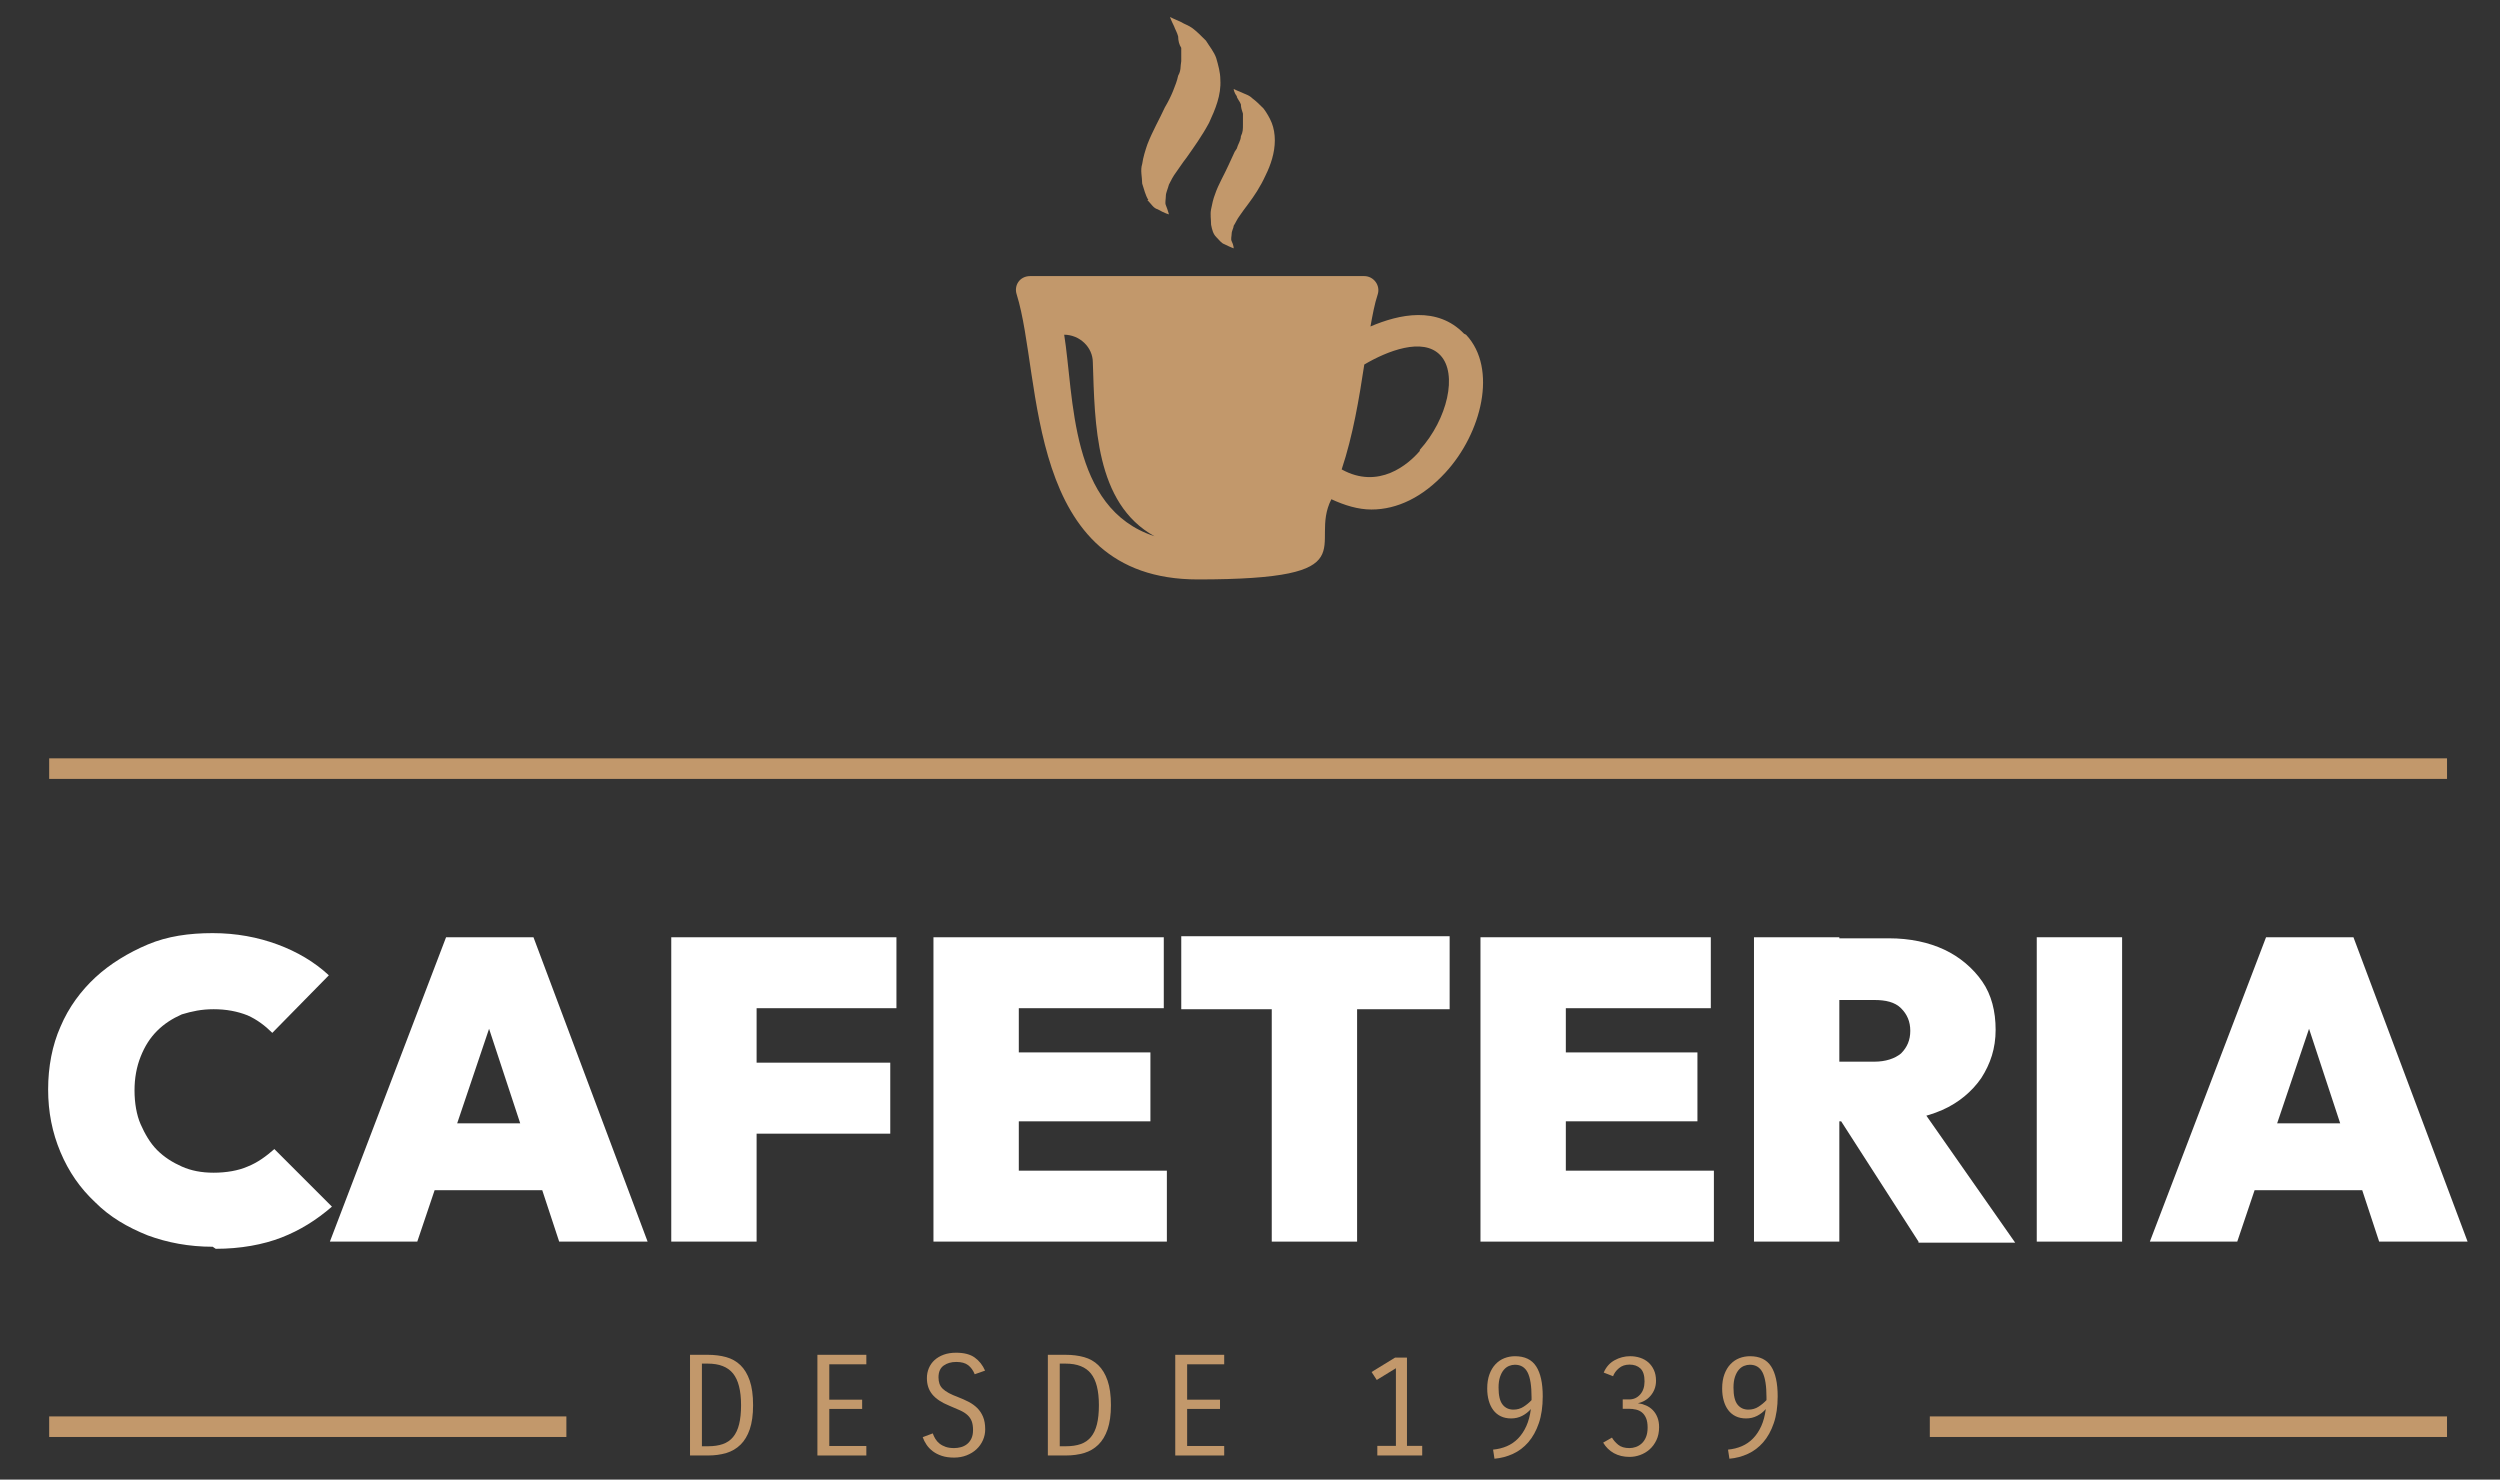 <?xml version="1.0" encoding="UTF-8"?>
<svg id="Capa_1" xmlns="http://www.w3.org/2000/svg" width="294.331" height="174.2" version="1.1" viewBox="0 0 294.331 174.2">
  <rect x="0" y="0" width="294.331" height="174.2" fill="#333333" stroke="none"/>
  <!-- Generator: Adobe Illustrator 29.5.1, SVG Export Plug-In . SVG Version: 2.1.0 Build 141)  -->
  <g style="isolation: isolate;">
    <g style="isolation: isolate;">
      <path d="M83.344,159.505c.779,0,1.496.09,2.149.271s1.212.496,1.679.946c.466.45.832,1.057,1.095,1.819s.395,1.727.395,2.89c0,1.131-.129,2.074-.387,2.832-.258.757-.623,1.366-1.095,1.827s-1.032.787-1.68.979-1.355.288-2.124.288h-2.14v-11.854h2.107v.002ZM82.637,160.542v9.729h.724c.669,0,1.249-.085,1.737-.255s.892-.447,1.21-.831c.318-.385.554-.884.708-1.499.154-.614.231-1.366.231-2.255,0-1.701-.313-2.941-.938-3.721-.626-.779-1.619-1.169-2.98-1.169h-.692Z" style="fill: #c2986b;"/>
      <path d="M101.503,165.876h-3.869v4.363h4.363v1.119h-5.762v-11.854h5.762v1.119h-4.363v4.165h3.869v1.087h0Z" style="fill: #c2986b;"/>
      <path d="M112.6,160.344c-.615,0-1.12.146-1.515.437s-.593.749-.593,1.375c0,.285.038.538.115.757.077.22.206.418.387.593.181.176.42.344.716.503s.664.32,1.103.485c.428.164.834.346,1.218.543.384.198.722.439,1.013.725.291.285.521.631.691,1.037s.255.9.255,1.481c0,.45-.091.879-.272,1.284-.181.406-.434.761-.757,1.062s-.71.54-1.161.716-.944.264-1.481.264c-.549,0-1.029-.068-1.441-.206-.412-.137-.766-.318-1.062-.543s-.541-.48-.733-.766-.343-.582-.453-.89l1.186-.444c.077.22.178.434.304.643.126.208.288.393.486.552s.436.288.716.387c.28.099.617.147,1.012.147.264,0,.527-.035.791-.106.263-.071.502-.189.716-.354.214-.164.387-.384.519-.658.131-.274.197-.609.197-1.004,0-.417-.052-.763-.156-1.037s-.269-.517-.494-.725c-.225-.209-.519-.396-.881-.56-.362-.165-.796-.352-1.3-.561-.889-.361-1.545-.801-1.967-1.316-.423-.516-.634-1.152-.634-1.91,0-.417.077-.81.23-1.177.154-.368.379-.687.675-.955s.656-.48,1.078-.634.908-.23,1.457-.23c.933,0,1.663.189,2.19.567.527.379.933.893,1.218,1.54l-1.218.428c-.187-.461-.445-.817-.774-1.07-.329-.252-.79-.379-1.383-.379h.002Z" style="fill: #c2986b;"/>
      <path d="M125.474,159.505c.779,0,1.496.09,2.149.271s1.212.496,1.679.946c.466.45.832,1.057,1.095,1.819s.395,1.727.395,2.89c0,1.131-.129,2.074-.387,2.832-.258.757-.623,1.366-1.095,1.827s-1.032.787-1.68.979-1.355.288-2.124.288h-2.14v-11.854h2.107v.002ZM124.767,160.542v9.729h.724c.669,0,1.249-.085,1.737-.255s.892-.447,1.21-.831c.318-.385.554-.884.708-1.499.154-.614.231-1.366.231-2.255,0-1.701-.313-2.941-.938-3.721-.626-.779-1.619-1.169-2.98-1.169h-.692Z" style="fill: #c2986b;"/>
      <path d="M143.634,165.876h-3.869v4.363h4.363v1.119h-5.762v-11.854h5.762v1.119h-4.363v4.165h3.869v1.087h0Z" style="fill: #c2986b;"/>
      <path d="M162.155,171.358v-1.136h2.189v-9.138l-2.255,1.383-.609-.938,2.766-1.695h1.399v10.389h1.794v1.136h-5.285,0Z" style="fill: #c2986b;"/>
      <path d="M175.786,170.667c.581-.055,1.122-.189,1.621-.403.5-.214.941-.519,1.325-.914.385-.395.705-.878.964-1.448.258-.571.436-1.24.535-2.009-.286.329-.626.596-1.021.799-.395.203-.828.304-1.301.304-.461,0-.867-.085-1.218-.255-.352-.17-.646-.411-.881-.725-.236-.312-.414-.686-.535-1.119s-.181-.908-.181-1.424c0-.637.087-1.194.263-1.672.176-.477.414-.875.717-1.193.302-.318.65-.554,1.045-.708.396-.153.812-.23,1.251-.23,1.142,0,1.971.398,2.486,1.194s.774,1.967.774,3.515c0,1.229-.154,2.291-.462,3.186-.307.895-.722,1.641-1.242,2.239-.521.599-1.126,1.054-1.812,1.366s-1.407.502-2.165.568l-.164-1.07h0ZM178.19,165.958c.438,0,.837-.115,1.193-.346s.667-.488.931-.773v-.346c0-1.328-.154-2.297-.461-2.906-.308-.608-.807-.913-1.498-.913-.23,0-.461.047-.691.14-.23.094-.437.247-.618.461s-.329.491-.444.831c-.115.341-.173.764-.173,1.268,0,.923.156,1.584.47,1.984.312.4.743.601,1.292.601h-.001Z" style="fill: #c2986b;"/>
      <path d="M188.81,161.596c.273-.647.699-1.131,1.275-1.449s1.188-.478,1.836-.478c.406,0,.796.061,1.169.182s.696.302.972.543c.273.241.493.543.658.905.164.362.247.779.247,1.252,0,.361-.058.691-.173.987-.115.297-.271.56-.47.79-.197.23-.425.42-.683.568-.259.148-.53.25-.815.305.329.044.647.132.955.264.307.131.576.315.807.551.23.236.411.521.543.856s.198.716.198,1.145c0,.582-.104,1.092-.313,1.531-.208.438-.478.804-.807,1.095s-.699.51-1.111.658c-.411.148-.826.223-1.243.223-.702,0-1.316-.146-1.844-.437-.526-.291-.949-.705-1.268-1.243l1.037-.593c.176.308.423.59.741.848.318.259.757.387,1.317.387.252,0,.504-.043.757-.131.252-.088.483-.229.691-.42.209-.192.376-.442.502-.749.126-.308.189-.681.189-1.12,0-.449-.061-.817-.181-1.103-.121-.285-.283-.511-.486-.676-.203-.164-.438-.276-.707-.337-.27-.061-.547-.091-.832-.091h-.725v-1.103h.774c.505,0,.93-.192,1.275-.576.346-.385.519-.9.519-1.548,0-.714-.162-1.221-.485-1.523-.324-.302-.749-.452-1.276-.452-.505,0-.925.143-1.259.428-.335.286-.562.599-.684.938l-1.103-.428h.003Z" style="fill: #c2986b;"/>
      <path d="M203.446,170.667c.581-.055,1.122-.189,1.621-.403.5-.214.941-.519,1.325-.914.385-.395.705-.878.964-1.448.258-.571.436-1.24.535-2.009-.286.329-.626.596-1.021.799-.395.203-.828.304-1.301.304-.461,0-.867-.085-1.218-.255-.352-.17-.646-.411-.881-.725-.236-.312-.414-.686-.535-1.119s-.181-.908-.181-1.424c0-.637.087-1.194.263-1.672.176-.477.414-.875.717-1.193.302-.318.65-.554,1.045-.708.396-.153.812-.23,1.251-.23,1.142,0,1.971.398,2.486,1.194s.774,1.967.774,3.515c0,1.229-.154,2.291-.462,3.186-.307.895-.722,1.641-1.242,2.239-.521.599-1.126,1.054-1.812,1.366s-1.407.502-2.165.568l-.164-1.07h0ZM205.849,165.958c.438,0,.837-.115,1.193-.346s.667-.488.931-.773v-.346c0-1.328-.154-2.297-.461-2.906-.308-.608-.807-.913-1.498-.913-.23,0-.461.047-.691.14-.23.094-.437.247-.618.461s-.329.491-.444.831c-.115.341-.173.764-.173,1.268,0,.923.156,1.584.47,1.984.312.4.743.601,1.292.601h-.001Z" style="fill: #c2986b;"/>
    </g>
  </g>
  <g>
    <path d="M25.037,146.783c-2.784,0-5.326-.484-7.627-1.332-2.421-.968-4.479-2.179-6.174-3.874-1.816-1.695-3.147-3.632-4.116-5.932-.968-2.3-1.453-4.721-1.453-7.384s.484-5.205,1.453-7.384c.968-2.3,2.421-4.237,4.116-5.811s3.874-2.905,6.174-3.874c2.3-.968,4.842-1.332,7.627-1.332s5.326.484,7.627,1.332,4.358,2.058,6.053,3.632l-6.658,6.779c-.847-.847-1.816-1.574-2.905-2.058-1.211-.484-2.542-.726-3.995-.726s-2.542.242-3.753.605c-1.09.484-2.058,1.09-2.905,1.937s-1.453,1.816-1.937,3.026c-.484,1.211-.726,2.542-.726,3.995s.242,2.905.726,3.995,1.09,2.179,1.937,3.026,1.816,1.453,2.905,1.937c1.089.484,2.3.726,3.753.726s2.905-.242,3.995-.726c1.211-.484,2.179-1.211,3.147-2.058l6.779,6.779c-1.816,1.574-3.753,2.784-5.932,3.632-2.179.847-4.842,1.332-7.748,1.332l-.363-.242h0Z" style="fill: #fff;"/>
    <path d="M38.838,146.178l13.679-35.833h10.29l13.437,35.833h-10.411l-10.048-30.506h3.632l-10.29,30.506h-10.29,0ZM47.675,140.125v-7.869h19.974v7.869h-19.974Z" style="fill: #fff;"/>
    <path d="M79.029,146.178v-35.833h10.048v35.833s-10.048,0-10.048,0ZM87.139,118.698v-8.353h18.401v8.353h-18.401ZM87.139,133.467v-8.353h17.674v8.353h-17.674Z" style="fill: #fff;"/>
    <path d="M109.898,146.178v-35.833h10.048v35.833s-10.048,0-10.048,0ZM118.13,118.698v-8.353h18.885v8.353h-18.885ZM118.13,132.015v-8.111h17.311v8.111s-17.311,0-17.311,0ZM118.13,146.178v-8.353h19.248v8.353s-19.248,0-19.248,0Z" style="fill: #fff;"/>
    <path d="M139.073,118.819v-8.595h31.596v8.595h-31.596ZM149.726,146.178v-35.833h10.048v35.833h-10.048Z" style="fill: #fff;"/>
    <path d="M174.3,146.178v-35.833h10.048v35.833h-10.048ZM182.532,118.698v-8.353h18.885v8.353h-18.885ZM182.532,132.015v-8.111h17.311v8.111h-17.311ZM182.532,146.178v-8.353h19.248v8.353h-19.248Z" style="fill: #fff;"/>
    <path d="M206.501,146.178v-35.833h10.048v35.833h-10.048ZM214.612,131.894v-6.9h6.053c1.332,0,2.421-.363,3.147-.968.726-.726,1.09-1.574,1.09-2.663s-.363-1.937-1.09-2.663c-.726-.726-1.816-.968-3.147-.968h-6.053v-7.263h7.748c2.542,0,4.721.484,6.537,1.332s3.39,2.179,4.479,3.753c1.09,1.574,1.574,3.511,1.574,5.69s-.605,3.995-1.695,5.69c-1.09,1.574-2.663,2.905-4.6,3.753s-4.237,1.332-6.9,1.332h-7.142v-.125ZM225.87,146.178l-9.806-15.253,9.079-1.937,12.106,17.311h-11.379v-.121Z" style="fill: #fff;"/>
    <path d="M239.792,146.178v-35.833h10.048v35.833h-10.048Z" style="fill: #fff;"/>
    <path d="M253.108,146.178l13.679-35.833h10.29l13.437,35.833h-10.411l-10.048-30.506h3.632l-10.29,30.506h-10.29.001ZM261.945,140.125v-7.869h19.974v7.869h-19.974Z" style="fill: #fff;"/>
  </g>
  <g>
    <path d="M172.363,39.285c-3.147-3.269-7.627-2.3-11.016-.847.242-1.332.484-2.663.847-3.753s-.484-2.179-1.574-2.179h-39.343c-1.211,0-1.937,1.09-1.574,2.179,3.026,9.685.847,33.533,21.306,33.533s12.953-3.995,15.737-9.442c1.574.726,3.147,1.211,4.721,1.211,3.026,0,6.053-1.453,8.716-4.358,4.237-4.6,6.174-12.227,2.421-16.222l-.242-.121h.001ZM125.272,39.406c1.816,0,3.39,1.453,3.39,3.269.242,7.142.242,16.585,7.263,20.459-10.048-3.269-9.442-16.343-10.653-23.848v.121h0ZM167.158,53.086c-1.332,1.574-4.842,4.6-9.2,2.179,1.332-3.995,2.058-8.353,2.663-12.348,2.663-1.574,6.9-3.269,8.958-1.09s.847,7.505-2.421,11.137v.121h0Z" style="fill: #c2986b;"/>
    <path d="M135.078,23.548c.484.484.726.968,1.211,1.09.847.484,1.332.605,1.332.605,0,0-.121-.484-.363-1.09-.121-.242,0-.726,0-1.09s.242-.847.363-1.332c.242-.484.484-.968.847-1.453.363-.484.726-1.09,1.211-1.695.847-1.211,1.816-2.542,2.663-4.116.726-1.574,1.453-3.269,1.332-5.084,0-.847-.242-1.695-.484-2.542-.242-.726-.847-1.453-1.211-2.058-.605-.605-1.09-1.09-1.574-1.453-.484-.363-.968-.484-1.332-.726-.847-.363-1.332-.605-1.332-.605,0,0,.121.363.484,1.09.121.363.363.726.484,1.211,0,.484.121.968.363,1.332v1.574c-.121.605,0,1.09-.363,1.695-.121.605-.363,1.211-.605,1.816s-.605,1.332-.968,1.937c-.605,1.332-1.453,2.784-2.058,4.358-.242.726-.484,1.453-.605,2.3-.242.726,0,1.574,0,2.3.242.726.363,1.332.726,1.937h-.121,0Z" style="fill: #c2986b;"/>
    <path d="M145.368,17.858c-.242.484-.484,1.09-.726,1.574-.484,1.09-1.211,2.3-1.574,3.39-.242.605-.363,1.211-.484,1.816-.121.605,0,1.211,0,1.816.121.605.242,1.09.605,1.453.363.363.605.726.968.847.726.363,1.09.484,1.09.484,0,0,0-.363-.242-.847-.121-.242,0-.605,0-.847,0-.363.242-.726.242-.968.242-.363.363-.726.726-1.211.242-.363.605-.847.968-1.332.726-.968,1.453-2.058,2.058-3.39.605-1.211,1.09-2.663,1.09-4.116,0-.726-.121-1.453-.363-2.058s-.605-1.211-.968-1.695c-.484-.484-.847-.847-1.332-1.211-.363-.363-.847-.484-1.09-.605-.605-.242-1.09-.484-1.09-.484,0,0,0,.363.363.847,0,.242.363.605.484.968,0,.363.121.726.242,1.09v1.332c0,.484,0,.847-.242,1.332,0,.484-.363.968-.484,1.453l-.242.363h.001Z" style="fill: #c2986b;"/>
  </g>
  <g>
    <rect x="5.79" y="166.758" width="60.891" height="2.421" style="fill: #c2986b;"/>
    <rect x="227.202" y="166.758" width="60.891" height="2.421" style="fill: #c2986b;"/>
  </g>
  <rect x="5.79" y="89.282" width="282.304" height="2.421" style="fill: #c2986b;"/>
</svg>